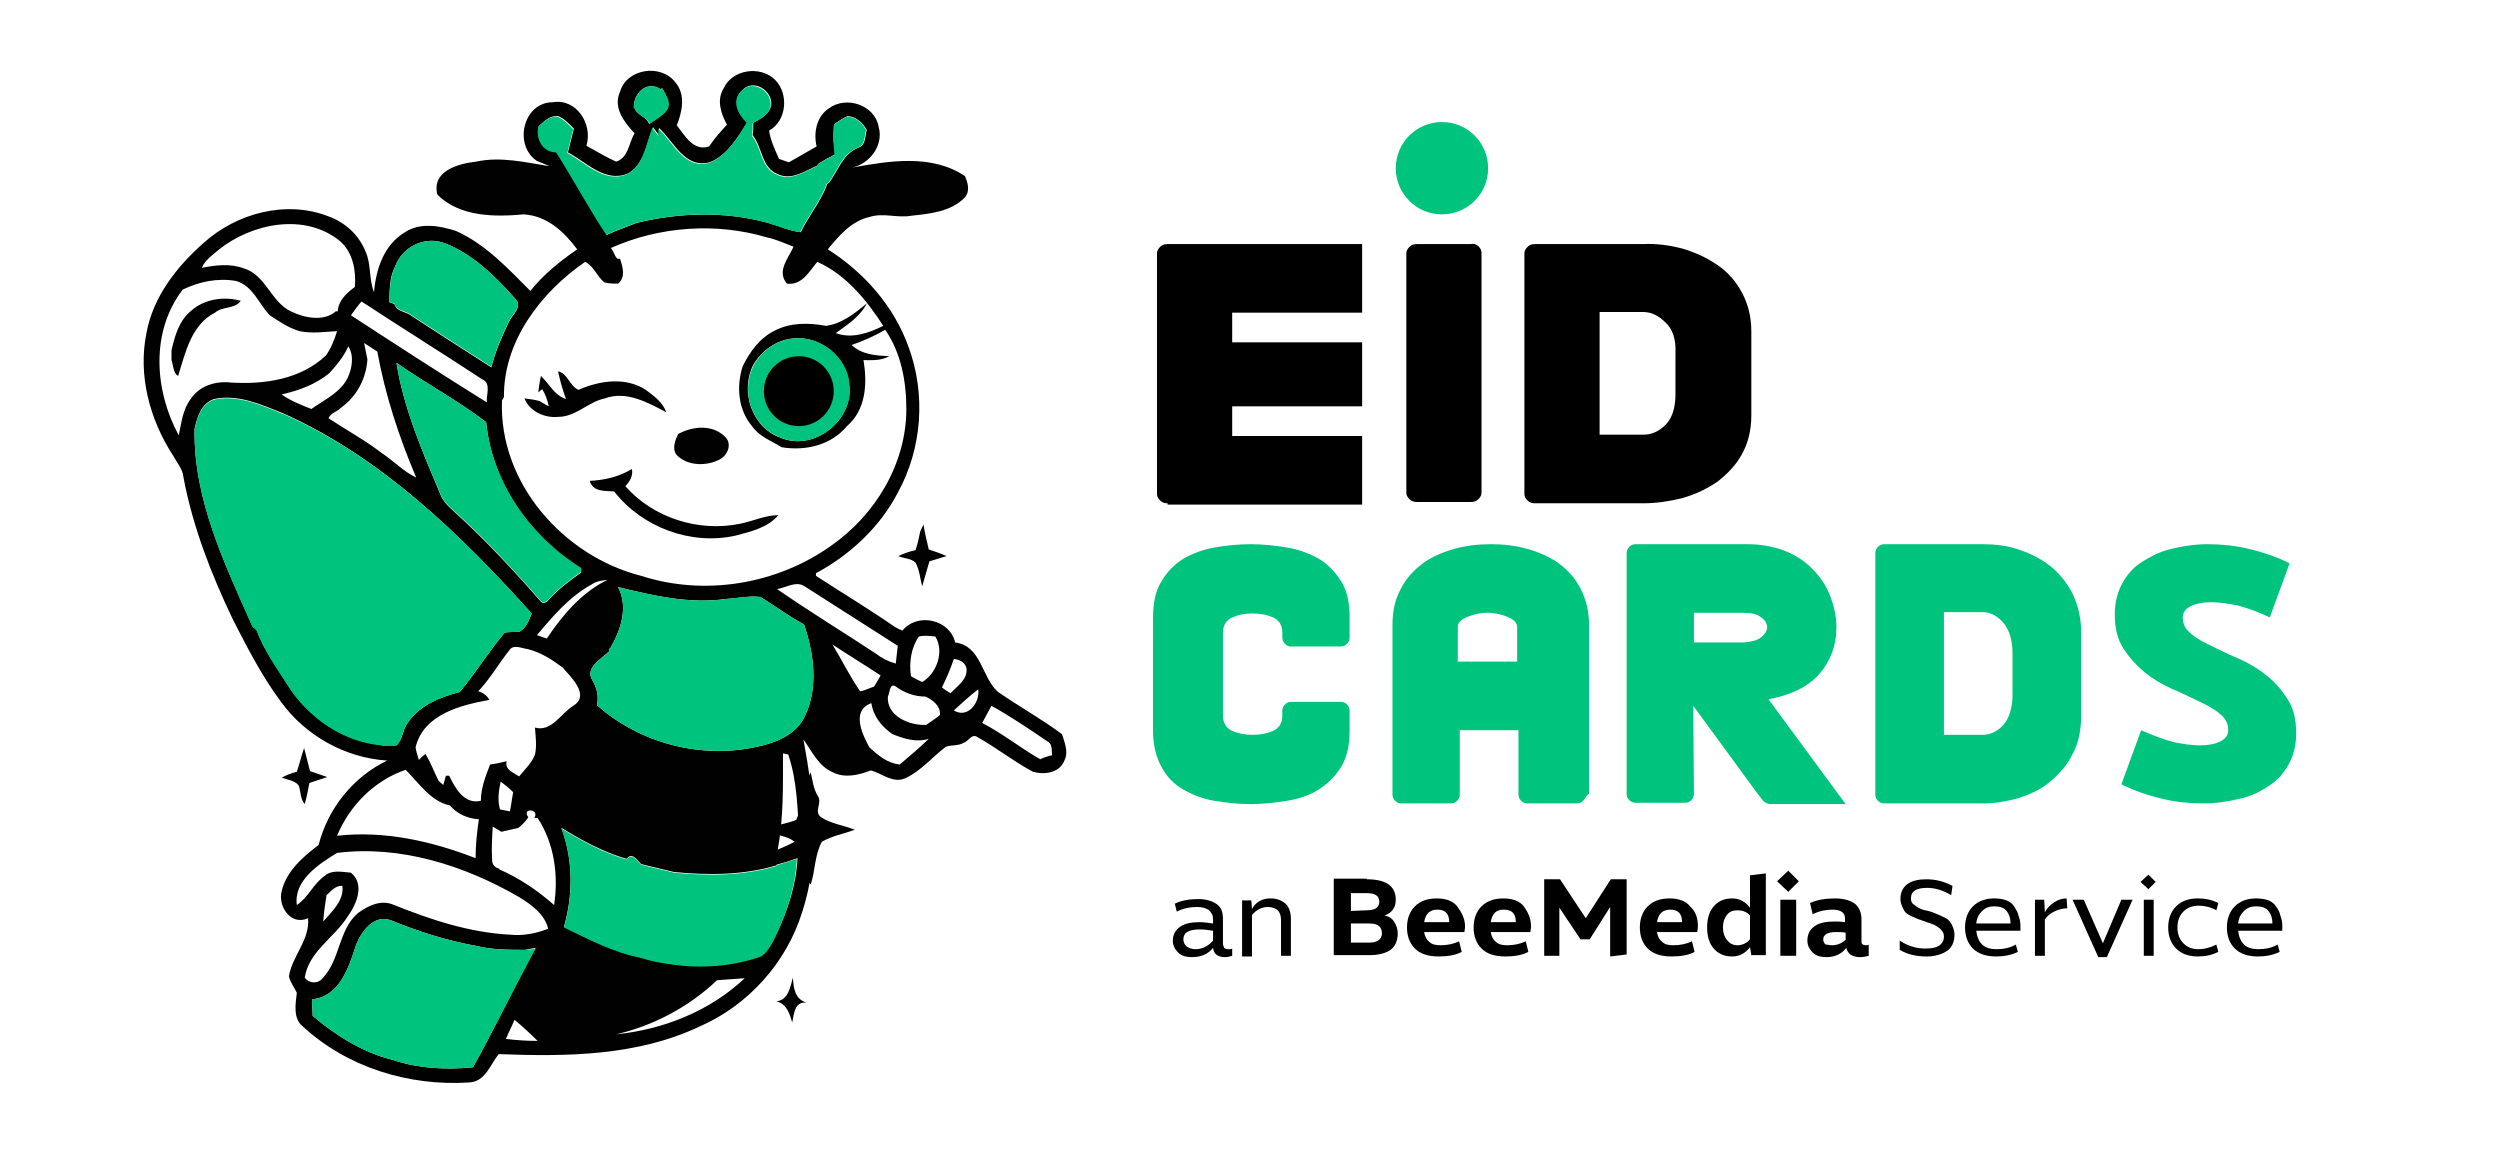 <?xml version="1.0" encoding="utf-8"?>
<!-- Generator: Adobe Illustrator 24.1.1, SVG Export Plug-In . SVG Version: 6.00 Build 0)  -->
<svg version="1.1" id="eQbhCnzJDdo1" shape-rendering="geometricPrecision" text-rendering="geometricPrecision"
	 xmlns="http://www.w3.org/2000/svg" xmlns:xlink="http://www.w3.org/1999/xlink" x="0px" y="0px" viewBox="0 0 379 175"
	 style="enable-background:new 0 0 379 175;" xml:space="preserve">
<style type="text/css">
	.st0{fill:#010101;}
	.st1{fill:#00C47D;}
</style>
<g>
	<g>
		<path class="st0" d="M161,111.3c-3.1-2.3-6.5-4.2-9.7-6.4c-2.5-2.2-2.5-7-6.5-7.5c-0.8-3.5-5.7-4.6-8-1.8
			c-0.3-0.1-0.9-0.4-1.2-0.6c-3.9-2.7-7.9-5.1-11.9-7.7c0-0.1,0-0.3,0-0.4c5.2-2.8,9.7-7,12.4-12.2c3.7-6.7,4.3-15,1.6-22.2
			c-2.2-6.1-6.7-11.2-12.2-14.7c1.7-2.1,3.6-4.3,6.3-4.9c2.1-0.7,4.2,0.2,6.4-0.2c2.8-0.3,6-0.6,8.1-2.8c0.8-1,0.4-2.2,0-3.2
			c-5.1-3.4-11.5-2.3-17.1-1.3c2.7-0.6,4.8-3.4,4-6.2c-0.6-3.3-4.9-4.7-7.5-2.8c-1.9,1.2-2.4,3.7-1.9,5.8c-1.4,0.8-2.8,1.6-4.2,2.4
			c-0.4-0.1-1.1-0.4-1.5-0.5c-0.6-1.4-1.3-2.8-1.5-4.3c2.7-1.5,3-5.6,0.9-7.7c-2.2-2.2-6.5-1.6-7.8,1.3c-1.1,1.8-0.4,3.8,0.5,5.5
			c-1,1.1-1.9,2.1-2.7,3.3c-2.4,0.8-3.7-1.7-4.9-3.2c0.8-2,1.4-4.6-0.2-6.5c-2.2-2.9-7.4-2.1-8.4,1.4c-1.1,2.4,0.6,4.6,2.2,6.3
			c-0.9,1.5-0.9,3.7-2.8,4.3c-1.6-0.7-3-1.6-4.5-2.4c1-3.3-1.5-7.2-5.1-6.6c-4.5,0-6,6.5-2.4,8.9c0.7,0.3,1.3,0.5,1.9,0.8
			c-3.7-0.6-7.4-1.5-11.1-0.7c-2.7,0.3-6.8,1.4-5.9,5c3.4,3.4,8.7,3.4,13.1,3c3.5,0.2,6.1,2.6,8.1,5.3c-2.6,1.8-5.1,3.8-7.1,6.3
			C77,40.7,73.6,37,69.1,35c-2.5-0.8-5.4-1.3-7.7,0.2c-3.2,1.9-4.4,5.6-4.7,9.1c-0.8-2-0.4-4.3-1.3-6.2c-1-2.5-3.1-4.4-5.6-5.3
			c-6.4-2.5-13.9-0.5-18.9,4c-4.1,3.6-7.7,8.2-8.7,13.7c-1.3,6.4,0.5,13.1,4,18.5c0.6,1.1,1.5,2.1,1.6,3.3
			c1.4,7.5,4.2,14.7,7.5,21.6c2.2,4.3,4.4,8.6,7.3,12.5c3.7,5.1,9.7,8.5,16.1,8.9c-5.2,2.5-9,7.3-10.4,12.8c-2.4,1.8-4.9,4-5.6,7
			c-0.6,2.3,1.4,5.3,4,4.1c0.3,3.3-2.4,5.7-2.9,8.8c0.2,0.9,0.8,1.7,1.2,2.5c-0.2,1.7-0.6,3.9,0.9,5.1c6.7,6.2,16.1,9.1,25.2,8.5
			c2.5-0.1,3.2-2.7,4.5-4.3c10.3,0.4,21,0.3,30.5-4.2c7.3-3.2,13.1-9.6,15.5-17.3c2.8-8.5,1.8-17.6,0.2-26.2c1.3,1.8,2.3,4.1,4.5,5
			c1.8,0.9,3.9,0.4,5.7-0.3c1.7,0.4,3.3,2,5.2,1.2c2.4-1.1,4.1-3.2,6.2-4.8c0.9-0.3,1.9-0.1,2.7-0.6c0.7-0.2,1.2-1.4,2-0.9
			c2.9,1.6,5.5,3.7,8.5,5.3c1.7,0.5,4.1,0.2,4.8-1.8C162,114,161.4,112.6,161,111.3z M139.3,96.5c0.8-0.2,1.6-0.1,2.5,0
			c1.4,2.3,0.2,5.6-2,6.9c-0.4-0.2-1.3-0.6-1.7-0.9C137.8,100.5,138.1,98.2,139.3,96.5z M96.2,16.3l-0.1,0.2c-0.2-2.2,1.9-4.4,4-3
			l0.3-0.1c0.5,1,1.3,2.1,0.7,3.2c-0.7,1-1.8,1.5-2.7,2.2C98,17.6,96.5,17.5,96.2,16.3z M84.4,23c-2.1,0-3.1-2.1-2.7-3.9
			c0.8-0.7,1.6-1.6,2.9-1.5c1,0.4,1.7,1.2,2.4,1.9c-0.3,1.2-0.6,2.4-0.9,3.6c2.8,1.5,5.5,4.5,8.9,3.3c2.7-1.3,3-4.7,4-7.1l0.9,1.2
			c0-0.3,0-0.8,0-1.1c2.3,2.1,3.9,6.2,7.7,5.2c2.6-1,4.3-3.8,5.7-6.1c-1.3-1.2-2.4-3.3-0.8-4.8c1.7-1.9,4.8,0.1,4.4,2.4
			c-0.4,1.3-1.6,1.9-2.7,2.5c0,0.6,0,1.3-0.1,1.9c1.5,1.8,1.3,4.9,3.8,5.9c2.1,1,4.2-0.5,6-1.3l0.2-0.3c0.8-0.5,1.7-1,2.5-1.4
			c0-0.4-0.1-1.2-0.1-1.5c-0.2-1-0.1-2.1,0-3.1c0.6-0.4,1.3-0.9,2-1.2c1.3,0.1,2.3,1,2.9,2.1c-0.3,1-0.1,2.3-1.3,2.7
			c-2.3,0.9-3,3.4-4.4,5.3l-0.3,0.2c-0.9,2.6-2.8,4.8-4,7.3c-1.7-0.2-3.2-0.9-4.9-1.4c-6.5-1.8-13.5-1.6-20,0
			c-1.5,0.6-3,1.1-4.5,1.8C89.3,31.4,87,27.1,84.4,23L84.4,23z M88.7,39.7c1.3,0.6,1.8,2.2,2.9,3.1C92.3,43,93,43,93.7,43
			c1.2-1,0.7-2.5,0.3-3.8c-0.7,0.4-0.9-1.2-1.4-1.6c7.4-3.3,16-3.9,23.7-1.6c1.4,0.3,2.7,0.9,4,1.4c-0.8,1.8-2.6,3.7-1,5.6
			c2.3,0.3,3.4-1.9,4.6-3.3c4.3,1.9,7.5,5.8,10,9.7c-2.2,1.1-4.8,2-7.2,1.1c1.8-1.3,3.7-2.5,4.7-4.5c-1.8,1.5-3.8,3.1-6.2,3.4
			c-2.6-0.5-5.4-0.5-7.7,0.7c-2.3,1.1-3.8,3.2-4.9,5.4c-1,3.1-0.7,6.6,1.4,9.1c1.1,1.6,2.9,2.2,4.5,3.2c3.6,0.6,7.5-0.3,9.9-3.2
			c2.9-2.5,3.1-6.5,2.5-10c1.3,0,2.7,0.1,3.9-0.6c-2-0.1-4.1-0.2-5.7-1.7c1.8-0.6,3.5-1.4,5.1-2.3c2.4,3.5,3.2,7.8,3.2,12
			c0,8.3-4.7,16.1-11.5,20.8c-8.2,5.8-19.1,7.6-28.7,4.5c-11.8-3-21.6-14.1-21.1-26.6c0.1-0.1,0.2-0.4,0.3-0.5
			C76.3,51.8,81.9,44.4,88.7,39.7z M118.2,66.3c-4.3-1.6-6-7.1-4-11c1.3-2.2,3.6-3.8,6.1-4c4.1-0.4,8.1,2.9,8.4,7
			C129.5,63.7,123.3,68.6,118.2,66.3z M81.1,114.4c-0.5,1.3-1.5,2.2-2.4,3.3c-0.9-0.6-2.2-1-1.9-2.3c-0.8,0.2-1.7,0.4-2.5,0.5
			c-0.7,1.8-1.4,3.6-1.4,5.5c-2.5,0.6-3.9-1.9-4.8-3.8h-0.5c-0.1,0.4-0.3,1.1-0.4,1.4c-0.2-0.2-0.5-0.4-0.7-0.6
			c-0.7-1.4-1.2-2.8-2-4.1c-0.3,0.2-0.8,0.7-1,0.9c-0.2-0.6-0.4-1.3-0.5-1.9c1.2-5,6.8-6.4,11.2-7.2c-0.4-0.7-1-1.1-1.7-1.3
			c1.8-1.9,3.1-4.2,4.7-6.2c0.6-1,1.9-0.3,2.8-0.2c2,0.5,3.7,1.6,5.3,2.8c1.3,1.5,4.2,4.2,1.6,5.8c-1.9,1.2-3.3,4-5.8,3.3
			C81.2,111.7,81.4,113.1,81.1,114.4L81.1,114.4z M77.8,120.1c-0.2,1-0.3,2-0.5,2.9c-0.4-0.1-1.2-0.2-1.5-0.3
			c-0.4-1.4-0.2-2.8,0.1-4.2C76.6,119,77.2,119.5,77.8,120.1z M82.9,96.8c-0.4-0.1-1.1-0.4-1.5-0.5c2.4-2.9,5-5.9,8.3-7.7
			c0.7-0.5,1.6-0.6,2.4-0.7C88.2,89.8,85.3,93.2,82.9,96.8z M51.7,61.8c2.4-1.7,3.8-4.4,4-7.3c-0.1-0.6-0.4-1.9-0.5-2.5
			c0.5,0.3,1.5,1,2,1.3c1.2,6.6,3.3,13,5.9,19.1c-1.9-0.9-3.4-2.5-5.2-3.7c-2.6-2-5.4-3.5-8.1-5.3C50.1,62.6,51.2,62.4,51.7,61.8z
			 M47.2,62c-1.5-0.6-3.1-1.2-4.5-2.2c2.6-0.6,5.1-1.5,7.2-3.2c1.1-1.2,2.2-2.5,2.9-4.1c0.9,1.4,0.6,3.3-0.1,4.8
			C51.6,59.5,49.2,60.6,47.2,62z M60.1,55c4.4,3.1,9.3,5.7,13.6,9c0.9,9.2,6.6,17.4,14.4,22.2c0,0.2,0,0.5,0,0.6
			c-1.7,1.2-3.3,2.4-4.7,3.9c-0.3,0.4-1,1.1-1.5,0.4c-4.1-4.7-8.3-9.2-12.9-13.4c-0.9-0.8-1.9-1.7-2.3-2.9
			C64,68.4,61.2,61.9,60.1,55z M59.9,40.4c1.1-3,4.5-4.7,7.6-3.5c4.3,1.7,7.7,5.1,10.7,8.5c1,1.1-0.5,2.3-1,3.3
			c-1.1,2.3-2.1,4.5-2.7,7c-4.1-2.6-8.1-5.2-12.1-7.8c-0.8-0.7-2.3-0.6-2.6-1.8L59,45.8C59.1,44,59,42.1,59.9,40.4z M73.1,57.5
			c1.4,0.6,0.6,2.3,0.7,3.5c-6.9-4.3-13.7-8.7-20.6-13.2c0.5-0.7,1-1.4,1.6-2.1C60.9,49.7,67,53.5,73.1,57.5z M33.1,37.9
			c5.1-4.1,13.2-5.7,18.5-1.3c1.9,1.7,2.4,4.4,2.2,6.9c-1.2,0.9-2.5,2-2.6,3.7h-0.3c-1.8,1.6-4.8,1-6.8,0c-3-1.4-3.8-5.5-7.1-6.5
			c-2.1-0.8-4.3-0.5-6.4-0.1C31.1,39.4,32.2,38.7,33.1,37.9z M28.9,60.5c-1.2,1.6-1.4,3.6-1.8,5.5c-3.7-6.8-4.3-15.7,0.6-22.1
			c2.5-1.2,5.3-1.8,8.1-1.3c2.5,0.7,3.4,3.4,5.1,5.2c1.4,0.9,2.8,1.9,4.5,2.4c1.9,0.4,3.8,0.1,5.7,0c-0.4,1.3-0.9,2.6-1.7,3.7
			c-3.8,3.6-9.3,4.4-14.3,4.1C32.7,57.7,30.2,58.5,28.9,60.5z M58,113l-0.2-0.1c-5.8-0.5-11.1-4.2-14.2-9.1
			c-1.7-2.7-3.6-5.3-4.7-8.3c-0.1-0.1-0.4-0.4-0.6-0.5c-4.2-9.5-9-19.3-8.8-30l0,0c0.4-1.8,1-3.8,2.9-4.5c3.6-0.8,7.1,0.8,10.4,2.1
			c15,6.7,27,18.4,37.8,30.4c-0.4,1-0.8,2.2-1.9,2.8c-0.7,0-1.5,0-2.2,0.1c-2.4,2.9-4.4,6.1-6.8,9c-3,0.8-6.1,2-7.9,4.7
			c-0.8,1-0.7,2.5-1.7,3.4C59.4,113,58.7,113,58,113z M61.5,116.7c2,2,3.8,4.8,6.7,5.4c1.1,1.3,2.7,2,4.4,2.1
			c-0.3,2-0.5,3.9-0.5,5.9c-6.7-2.6-13.8-4.2-21-3.4C53,122.1,56.8,118.3,61.5,116.7z M71.7,161.8c-4.1,0.4-8.2,0.2-12.1-1.1
			c-4.5-1.1-8.7-3.7-12.2-6.7c0-0.8-0.1-1.6-0.1-2.5c4.2-0.4,5.6-4.9,6.7-8.3c0.8-2,2.7-4.6,5.2-3.7c4.2,1.7,8.5,3.1,13,3.9
			c2.4,0.6,5,0.6,7.4,0.6c0.4-0.1,1.2-0.2,1.6-0.3C77.9,149.7,75,155.9,71.7,161.8z M76.7,157.5c0.4-1,0.9-1.9,1.3-2.9
			c1.2,1,2.4,2.1,3.5,3.2C79.9,157.8,78.3,157.7,76.7,157.5z M77.4,141.7c-6.2-0.3-12.2-2.3-17.9-4.6c-1.8-0.7-3.7,0.2-5.2,1.3
			c-3,2.5-2.7,7.1-5.4,9.9c-0.7,0.9-2.1,0.8-2.7-0.1c0.6-3.9,4.4-6,6.4-9.1c1.4-1.9,2.8-5,0.6-6.8c-1.3-0.1-2.9-0.5-4,0.5
			c-1.7,1.2-2.5,3.3-4.2,4.4c-0.5-3.7,3.3-6.2,6.1-7.9c9.6-1.2,19.3,1.9,27.6,6.7c1.8,1.1,3.9,2.6,4.4,4.8
			C81.3,141.5,79.3,141.9,77.4,141.7L77.4,141.7z M49,139.7c0.1-1.4,0.3-2.7,0.5-4c0.7-0.6,1.4-1.5,2.4-1.4
			C52.2,136.5,50.3,138.2,49,139.7z M84,137.2c-2.5-2.2-5.3-4.1-8.3-5.4v-0.1c-0.8-0.2-1.1-0.7-1.1-1.4c-0.1-1.7,0-3.3,0.1-5
			c0.4,0.3,0.9,0.5,1.3,0.8c0.9-0.2,1.7-0.4,2.6-0.6c0.6-0.5,1.1-1,1.5-1.6c-1.1-1.5,1.8-1.3,0.9,0.1h0.5
			C84,127.8,84.7,132.6,84,137.2L84,137.2z M93.4,156.8c5.7-1.3,11.1-4.2,15.3-8.2c1.4-0.1,2.8-0.2,4.2-0.3
			C107.6,153.3,100.5,156.1,93.4,156.8z M117.7,141.6c-0.6,1.2-1.2,2.5-2.3,3.3c-4.3,1.5-9.1,1.9-13.6,1.2c-1.6-0.2-3.2-0.5-4.7-1
			c-4.1-0.8-7.9-2.8-11.6-4.6c1.4-4.9,1.4-10.2-0.4-15c3.1,1.9,6.4,3.7,9.9,4.7c0.8-1.1,1.6,0.2,2.2,0.8c1.7,0.4,3.3,0.8,5,1.2
			c5.2,0.5,10.4,0.5,15.5-1v-0.1c1.1-0.3,2.1-0.6,3.2-1C120.7,134.2,119.4,138,117.7,141.6L117.7,141.6z M117.9,128.8
			c0.9-4.8,0.8-9.7,0.8-14.6c0.2,0.1,0.6,0.1,0.8,0.2c1.4,4.1,1.4,8.5,1.7,12.8C120.2,127.8,119.1,128.3,117.9,128.8z M122,108.6
			c-1.3,2.8-4.4,4-7.2,4.6c-8.5,1.9-17.8-0.5-24.3-6.3c0.3-1.3,0-2.6-0.7-3.8c-1.2-1.9,1.5-3.3,2.6-4.4c0-0.1-0.1-0.2-0.1-0.3
			l0.2-0.1c1.6-2.8,2.8-6.2,1.2-9.3c5.3,1.3,10.8,2.6,16.4,1.8c1.7-0.1,3.4-0.5,5.2-0.3c2.2,1.4,4.3,2.9,6.6,4.2
			C123.4,99.1,124.1,104.3,122,108.6L122,108.6z M117.8,89.3c1.4-0.2,2.9-1.3,4.2-0.4c4.7,3,9.4,6,14.1,9c-0.1,0.9-0.2,1.8-0.3,2.7
			c-1.1-0.3-2.1-0.8-3-1.5C127.8,95.8,122.7,92.7,117.8,89.3z M126.2,97.7c2.4,1.6,4.9,3.1,7.3,4.7c-0.3,0.6-0.7,1.2-1,1.7
			c-0.7,0.2-1.4,0.6-2.1,0.7C128.8,102.5,127.6,100,126.2,97.7z M136.4,115.9c-1.9-0.2-3.3-1.4-4.6-2.6c-1.1-2-2.8-5.6,0.3-6.7
			c0.3,2,1.6,3.6,3.2,4.7c1.8,0.7,3.6,1.3,5.5,0.7C139.4,113.4,137.9,114.6,136.4,115.9z M140.4,109.9c-2.5,0.1-6-1.3-5.8-4.3
			c0.3-0.5,0.2-2,1.1-1.6c1.3,1,2.9,1.6,4.6,1.6c1.1,0.5,2.3,1.4,2.2,2.8C141.9,108.9,141.1,109.4,140.4,109.9z M144.1,105.1
			c-0.3-0.2-1-0.6-1.3-0.9c0.7-1.4,1.3-2.8,1.8-4.3c0.8,0.1,1.6,0.4,1.9,1.3C146.8,103,145.1,104,144.1,105.1z M144.6,107.7
			c1.2-1.1,2.4-2.2,3.7-3.2C148.6,106.5,146.7,109,144.6,107.7z M157.7,115.1c-3-1.7-5.7-3.9-8.8-5.5c0.5-0.9,0.9-1.7,1.4-2.6
			c2.9,1.6,5.7,3.5,8.5,5.4c0.8,0.4,0.6,1.4,0.7,2.1C158.9,114.6,158.1,114.9,157.7,115.1L157.7,115.1z"/>
		<path class="st1" d="M128.8,58.3c-0.3-4.1-4.3-7.4-8.4-7c-2.5,0.2-4.9,1.8-6.1,4c-2.1,3.9-0.4,9.4,4,11
			C123.3,68.6,129.5,63.7,128.8,58.3z M122.3,64c-3.6,1.2-7.2-3-5.7-6.4c0.8-2.4,3.5-3.2,5.8-3c-0.5,0.9-1.5,1.9-0.8,3.1
			c-0.4,1.2-2.6,0.9-2.1,2.7c0.8,0.4,2.6,0.6,2.2-0.9c0.8-0.4,1.6-0.8,2.5-0.7c0.5-0.4,1.1-0.7,1.6-1.1
			C126.4,60.3,125.2,63.4,122.3,64z"/>
		<path class="st1" d="M101.2,16.6c-0.7,1-1.8,1.5-2.7,2.2c-0.4-1.1-2-1.3-2.3-2.5l-0.1,0.2c-0.2-2.2,1.9-4.4,4-3l0.3-0.1
			C100.9,14.4,101.8,15.4,101.2,16.6z"/>
		<path class="st1" d="M131.3,19.7c-0.3,1-0.1,2.3-1.3,2.7c-2.3,0.9-3,3.4-4.4,5.3l-0.3,0.2c-0.9,2.6-2.8,4.8-4,7.3
			c-1.7-0.2-3.2-0.9-4.9-1.4c-6.5-1.8-13.5-1.6-20,0c-1.5,0.6-3,1.1-4.5,1.8c-2.7-4.1-5-8.4-7.6-12.5c-2.1,0-3.1-2.1-2.7-3.9
			c0.8-0.7,1.6-1.6,2.9-1.5c1,0.4,1.7,1.2,2.4,1.9c-0.3,1.2-0.6,2.4-0.9,3.6c2.8,1.5,5.5,4.5,8.9,3.3c2.7-1.3,3-4.7,4-7.1l0.9,1.2
			c0-0.3,0-0.8,0-1.1c2.3,2.1,3.9,6.2,7.7,5.2c2.6-1,4.3-3.8,5.7-6.1c-1.3-1.2-2.4-3.3-0.8-4.8c1.7-1.9,4.8,0.1,4.4,2.4
			c-0.4,1.3-1.6,1.9-2.7,2.5c0,0.6,0,1.3-0.1,1.9c1.5,1.8,1.3,4.9,3.8,5.9c2.1,1,4.2-0.5,6-1.3l0.2-0.3c0.8-0.5,1.7-1,2.5-1.4
			c0-0.4-0.1-1.2-0.1-1.5c-0.2-1-0.1-2.1,0-3.1c0.6-0.4,1.3-0.9,2-1.2C129.7,17.7,130.7,18.6,131.3,19.7L131.3,19.7z"/>
		<path class="st1" d="M88.1,86.1c0,0.2,0,0.5,0,0.6c-1.7,1.2-3.3,2.4-4.7,3.9c-0.3,0.4-1,1.1-1.5,0.4c-4.1-4.7-8.3-9.2-12.9-13.4
			c-0.9-0.8-1.9-1.7-2.3-2.9C64,68.4,61.2,61.9,60.1,55c4.4,3.1,9.3,5.7,13.6,9C74.6,73.1,80.4,81.3,88.1,86.1z"/>
		<path class="st1" d="M77.2,48.6c-1.1,2.3-2.1,4.5-2.7,7c-4.1-2.6-8.1-5.2-12.1-7.8c-0.8-0.7-2.3-0.6-2.6-1.8L59,45.8
			c0.1-1.8,0.1-3.7,0.9-5.4c1.1-3,4.5-4.7,7.6-3.5c4.3,1.7,7.7,5.1,10.7,8.5C79.2,46.5,77.6,47.7,77.2,48.6z"/>
		<path class="st1" d="M81.2,143.8c-3.2,5.9-6.2,12.1-9.5,18c-4.1,0.4-8.2,0.2-12.1-1.1c-4.5-1.1-8.7-3.7-12.2-6.7
			c0-0.8-0.1-1.6-0.1-2.5c4.2-0.4,5.6-4.9,6.7-8.3c0.8-2,2.7-4.6,5.2-3.7c4.2,1.7,8.5,3.1,13,3.9c2.4,0.6,5,0.6,7.4,0.6
			C80,144,80.8,143.9,81.2,143.8z"/>
		<path class="st1" d="M120.8,130.2c-0.2,4-1.4,7.9-3.1,11.5c-0.6,1.2-1.2,2.5-2.3,3.3c-4.3,1.5-9.1,1.9-13.6,1.2
			c-1.6-0.2-3.2-0.5-4.7-1c-4.1-0.8-7.9-2.8-11.6-4.6c1.4-4.9,1.4-10.2-0.4-15c3.1,1.9,6.4,3.7,9.9,4.7c0.8-1.1,1.6,0.2,2.2,0.8
			c1.7,0.4,3.3,0.8,5,1.2c5.2,0.5,10.4,0.5,15.5-1v-0.1C118.7,130.9,119.8,130.5,120.8,130.2L120.8,130.2z"/>
		<path class="st1" d="M122,108.6c-1.3,2.8-4.4,4-7.2,4.6c-8.5,1.9-17.8-0.5-24.3-6.3c0.3-1.3,0-2.6-0.7-3.8
			c-1.2-1.9,1.5-3.3,2.6-4.4c0-0.1-0.1-0.2-0.1-0.3l0.2-0.1c1.6-2.8,2.8-6.2,1.2-9.3c5.3,1.3,10.8,2.6,16.4,1.8
			c1.7-0.1,3.4-0.5,5.2-0.3c2.2,1.4,4.3,2.9,6.6,4.2C123.4,99.1,124.1,104.3,122,108.6L122,108.6z"/>
		<path class="st1" d="M80.6,93c-0.4,1-0.8,2.2-1.9,2.8c-0.7,0-1.5,0-2.2,0.1c-2.4,2.9-4.4,6.1-6.8,9c-3,0.8-6.1,2-7.9,4.7
			c-0.8,1-0.7,2.5-1.7,3.4c-0.7,0.1-1.4,0.1-2.1,0.1l-0.2-0.1c-5.8-0.5-11.1-4.2-14.2-9.1c-1.7-2.7-3.6-5.3-4.7-8.3
			c-0.1-0.1-0.4-0.4-0.6-0.5c-4.2-9.5-9-19.3-8.8-30l0,0c0.4-1.8,1-3.8,2.9-4.5c3.6-0.8,7.1,0.8,10.4,2.1C57.8,69.3,69.8,81,80.6,93
			z"/>
	</g>
	<path class="st0" d="M29,47.1c2-1.8,5-2.2,7.5-1.5c-0.9,1.3-2.8,0.8-3.9,1.8C29,49.2,28.1,53.5,27,57c-0.8-0.5-0.7-1.6-1-2.4
		c0-0.5,0-1,0-1.5C26.5,50.9,27.2,48.5,29,47.1z"/>
	<path class="st0" d="M122.3,64c-3.6,1.2-7.2-3-5.7-6.4c0.8-2.4,3.5-3.2,5.8-3c-0.5,0.9-1.5,1.9-0.8,3.1c-0.4,1.2-2.6,0.9-2.1,2.7
		c0.8,0.4,2.6,0.6,2.2-0.9c0.8-0.4,1.6-0.8,2.5-0.7c0.5-0.4,1.1-0.7,1.6-1.1C126.4,60.3,125.2,63.4,122.3,64z"/>
	<path class="st0" d="M84.6,56.3c1.5,0.3,1.7,2.2,3.1,2.8c3.2-1.4,7.1-2,10.2,0c1.2,0.9,2.6,1.9,3.1,3.4c-2.8-1.5-6.1-3.3-9.3-2.1
		c-2.5,0.5-4.4,2.8-7.1,2.8c-2,0.2-4.3-0.8-5.1-2.8c0.8,0.1,1.6,0.2,2.3,0.4c0.3,0.2,1,0.6,1.4,0.8c-0.2-0.9-0.5-1.8-1-2.6
		c-0.1,0.1-0.4,0.3-0.5,0.4l-0.1,0.1c0.1-0.8,0.2-1.6,0.4-2.5c1.3,1.2,2,2.9,3.8,3.5C85.3,59.1,84.9,57.7,84.6,56.3z"/>
	<path class="st0" d="M102.8,65.8c2.2-1.2,5.2-1.5,7.1,0.4c1.1,1,0.5,2.7-0.7,3.4c-2,1.1-4.9,1.1-6.6-0.6
		C101.8,68,102.4,66.7,102.8,65.8z"/>
	<path class="st0" d="M89.4,72.9c2.2-0.1,4.4-0.6,6.4-1.8c0.2,1-0.3,1.9-1,2.6c4.2,4.8,11.1,7,17.4,5.7c2-0.4,3.8-1.3,5.8-1.3
		c-1.6,1.9-4.2,2.5-6.5,3.1c-6.7,1.5-14.1-1.2-18.4-6.7C91.7,74.4,89.9,74.6,89.4,72.9z"/>
	<path class="st0" d="M139.5,80.6c0.1-0.3,0.4-0.8,0.5-1.1c0.2,1.3,0.5,2.5,0.8,3.8c0.9,0.3,1.8,0.6,2.7,1c-0.9,0.3-1.7,0.5-2.6,0.8
		c-0.4,1.3-0.7,2.5-1.1,3.8c-0.3-1.2-0.4-2.5-1-3.6c-0.7-0.7-1.8-0.6-2.6-1c0.8-0.4,1.7-0.7,2.6-0.9
		C139.1,82.5,139.3,81.6,139.5,80.6L139.5,80.6z"/>
	<path class="st0" d="M120.7,124.3c1.1-2.3,1-5,2.2-7.2c0.3,1.2,0.4,2.5,1.1,3.6c0.7,1-0.7,2.4,0.5,3.2c1.5,1,3.4,1.2,5.1,1.9
		c-1.7,0.6-3.4,0.9-5,1.8c-1.1,2-1,4.4-1.7,6.5c-1.2-1.4-1-3.4-1.7-5.1c-0.4-2.5-3.7-2.1-5.4-3.3
		C117.5,125.1,119.2,124.9,120.7,124.3z"/>
	<path class="st0" d="M45,117c0.4-1.2,0.7-2.4,1.1-3.6c0.3,1.2,0.6,2.3,0.9,3.5c0.9,0.3,1.7,0.6,2.6,0.9c-0.9,0.3-1.8,0.6-2.7,0.9
		c-0.2,1.1-0.4,2.1-0.7,3.2c-0.7-0.8-0.6-1.9-0.9-2.8c-0.6-0.8-1.8-0.9-2.6-1.2C43.4,117.5,44.2,117.2,45,117z"/>
	<path class="st0" d="M117.7,151.8c1.8-0.2,2.1-2.1,2.5-3.6c0.1,1.6,0.3,3.3,2.1,3.8c-1.9-0.2-1.9,1.7-2.2,3
		C119.7,153.7,119.3,152.2,117.7,151.8z"/>
</g>
<g>
	<g>
		<path class="st1" d="M194.8,97.6c-0.3-0.3-0.4-0.6-0.4-1v-0.7c0-1.1-0.5-1.9-1.4-2.3s-1.9-0.6-3.1-0.6s-2.2,0.2-3.1,0.6
			s-1.4,1.2-1.4,2.3v12.6c0,1.1,0.5,1.9,1.4,2.3s1.9,0.6,3.1,0.6s2.2-0.2,3.1-0.6s1.4-1.2,1.4-2.3v-0.7c0-0.4,0.1-0.7,0.4-1
			s0.6-0.4,1-0.4h7.4c0.4,0,0.7,0.1,1,0.4s0.4,0.6,0.4,1v3c0,2.2-0.4,4-1.3,5.5c-0.9,1.4-2,2.5-3.4,3.4s-3,1.4-4.8,1.7
			s-3.6,0.5-5.5,0.5s-3.7-0.2-5.5-0.5s-3.3-0.9-4.7-1.7s-2.5-1.9-3.3-3.4c-0.8-1.4-1.3-3.3-1.3-5.5V93.6c0-2.2,0.4-4.1,1.3-5.5
			c0.8-1.4,2-2.6,3.3-3.4c1.4-0.8,3-1.4,4.7-1.7c1.8-0.3,3.6-0.5,5.5-0.5c1.8,0,3.7,0.2,5.5,0.5s3.4,0.9,4.8,1.7s2.5,2,3.4,3.4
			s1.3,3.2,1.3,5.5v3c0,0.4-0.1,0.7-0.4,1s-0.6,0.4-1,0.4h-7.4C195.5,98.1,195.1,97.9,194.8,97.6z"/>
		<path class="st1" d="M240,121.4c-0.3,0.3-0.6,0.4-1,0.4h-7.4c-0.4,0-0.7-0.1-1-0.4s-0.4-0.6-0.4-1v-9.7h-8.9v9.7
			c0,0.4-0.1,0.7-0.4,1s-0.6,0.4-1,0.4h-7.4c-0.4,0-0.7-0.1-1-0.4s-0.4-0.6-0.4-1V94.7c0-2.1,0.4-3.9,1.3-5.5c0.8-1.6,2-2.8,3.3-3.8
			c1.4-1,3-1.7,4.8-2.2s3.6-0.7,5.5-0.7s3.7,0.2,5.5,0.7s3.4,1.2,4.8,2.2s2.5,2.3,3.3,3.8c0.8,1.6,1.3,3.4,1.3,5.5v25.6
			C240.4,120.7,240.3,121.1,240,121.4L240,121.4z M230,100.3v-5.2c0-0.7-0.5-1.2-1.5-1.6s-2-0.6-3-0.6s-2,0.2-3,0.6
			s-1.5,0.9-1.5,1.6v5.2H230z"/>
		<path class="st1" d="M256.8,120.3c0,0.4-0.1,0.7-0.4,1s-0.6,0.4-1,0.4H248c-0.4,0-0.7-0.1-1-0.4s-0.4-0.6-0.4-1V83.9
			c0-0.4,0.1-0.7,0.4-1s0.6-0.4,1-0.4h16.9c2.2,0,4.2,0.4,5.9,1.1s3.1,1.7,4.2,2.9s2,2.5,2.5,4c0.6,1.5,0.9,3.1,0.9,4.6
			c0,2.8-0.9,5.1-2.6,7.1c-1.7,1.9-4.3,3.2-7.7,3.8l11.7,15.9h-11.3c-0.5,0-0.9-0.2-1.2-0.5s-0.5-0.7-0.8-1l-9.8-13.4L256.8,120.3
			L256.8,120.3z M267,96.6c0.6-0.5,0.9-1,0.9-1.5s-0.3-1.1-0.9-1.5c-0.6-0.5-1.5-0.7-2.7-0.7h-7.5v4.5h7.5
			C265.5,97.3,266.4,97.1,267,96.6z"/>
		<path class="st1" d="M306,83.3c1.8,0.6,3.4,1.4,4.8,2.5s2.5,2.5,3.4,4.2c0.8,1.7,1.3,3.6,1.3,5.8v12.7c0,2.2-0.4,4.2-1.3,5.8
			c-0.8,1.7-2,3-3.4,4.2s-3,1.9-4.8,2.5c-1.8,0.5-3.6,0.8-5.4,0.8h-14.9c-0.4,0-0.7-0.1-1-0.4s-0.4-0.6-0.4-1V83.9
			c0-0.4,0.1-0.7,0.4-1s0.6-0.4,1-0.4h14.9C302.4,82.5,304.2,82.7,306,83.3z M303.7,94.4c-0.9-1-1.9-1.6-3.1-1.6h-5.9v18.6h5.9
			c1.1,0,2.2-0.5,3.1-1.5s1.4-2.6,1.4-4.6v-6.2C305.1,97,304.6,95.5,303.7,94.4z"/>
		<path class="st1" d="M329.5,112.5c1.5,0.3,2.8,0.5,4,0.5c1.3,0,2.3-0.2,3.1-0.6s1.2-1,1.2-1.7c0-1-0.4-1.8-1.3-2.5
			c-0.8-0.7-1.9-1.3-3.2-1.9s-2.6-1.3-4.1-1.9c-1.5-0.7-2.9-1.5-4.1-2.5s-2.3-2.2-3.2-3.6s-1.3-3.1-1.3-5.2c0-1.7,0.4-3.3,1.1-4.6
			s1.7-2.5,3-3.3s2.7-1.6,4.5-2c1.7-0.4,3.5-0.7,5.5-0.7s4.1,0.2,6.2,0.7s4.2,1.2,6.2,2.2l-3,8.2c-1.7-0.8-3.3-1.4-4.8-1.8
			c-1.5-0.3-2.8-0.5-4-0.5c-1.3,0-2.4,0.2-3.2,0.6s-1.2,1-1.2,1.7c0,1,0.4,1.8,1.3,2.5c0.8,0.7,1.9,1.3,3.2,1.9s2.6,1.3,4.1,1.9
			c1.5,0.7,2.9,1.5,4.1,2.5c1.3,1,2.3,2.2,3.2,3.6s1.3,3.1,1.3,5.2c0,1.7-0.4,3.3-1.1,4.6s-1.7,2.5-3,3.3c-1.3,0.9-2.7,1.6-4.5,2
			c-1.7,0.4-3.5,0.7-5.5,0.7s-4.1-0.2-6.2-0.7s-4.2-1.2-6.2-2.2l3-8.2C326.4,111.5,328,112.1,329.5,112.5z"/>
	</g>
	<g>
		<g>
			<path d="M177,76.3c-0.4,0-0.8-0.1-1.1-0.4s-0.5-0.6-0.5-1V38.4c0-0.4,0.2-0.7,0.5-1s0.7-0.4,1.1-0.4h29.5v10.4h-19.7v4.5h19.7
				v9.7h-19.7v4.5h19.7v10.4H177V76.3z"/>
			<path d="M224.1,37.3c0.3,0.3,0.5,0.6,0.5,1v36.4c0,0.4-0.2,0.7-0.5,1s-0.7,0.4-1.1,0.4h-8.2c-0.4,0-0.8-0.1-1.1-0.4
				s-0.5-0.6-0.5-1V38.4c0-0.4,0.2-0.7,0.5-1s0.7-0.4,1.1-0.4h8.2C223.4,36.9,223.7,37,224.1,37.3z"/>
			<path d="M255.1,37.7c2,0.6,3.7,1.4,5.3,2.5s2.8,2.5,3.7,4.2s1.4,3.6,1.4,5.8V63c0,2.2-0.5,4.2-1.4,5.8c-0.9,1.7-2.2,3-3.7,4.2
				c-1.6,1.1-3.3,1.9-5.3,2.5c-2,0.5-4,0.8-6,0.8h-16.4c-0.4,0-0.8-0.1-1.1-0.4s-0.5-0.6-0.5-1V38.4c0-0.4,0.2-0.7,0.5-1
				s0.7-0.4,1.1-0.4h16.4C251.2,36.9,253.2,37.2,255.1,37.7L255.1,37.7z M252.5,48.9c-1-1-2.1-1.6-3.4-1.6h-6.6v18.6h6.6
				c1.3,0,2.4-0.5,3.4-1.5s1.5-2.6,1.5-4.6v-6.2C254.1,51.5,253.6,49.9,252.5,48.9z"/>
		</g>
		<circle class="st1" cx="218.6" cy="25.5" r="7"/>
	</g>
	<g>
		<path d="M186.2,143.9c0.3,0,0.5,0,0.6-0.1v1.1c-0.3,0.1-0.7,0.2-1.1,0.2c-1.1,0-1.7-0.5-1.8-1.4c-0.8,1-1.9,1.4-3.2,1.4
			c-0.9,0-1.6-0.2-2.1-0.7s-0.8-1.1-0.8-1.8c0-0.9,0.4-1.6,1.1-2.1s1.7-0.7,2.9-0.7c0.7,0,1.4,0.1,2.1,0.2v-0.7
			c0-0.5-0.2-0.9-0.6-1.3c-0.4-0.3-1-0.5-1.8-0.5c-1.1,0-2.1,0.2-3.1,0.7l-0.3-1.2c1-0.5,2.2-0.7,3.6-0.7c1.2,0,2.1,0.3,2.8,0.8
			s0.9,1.3,0.9,2.2v3.7c0,0.3,0.1,0.5,0.2,0.7C185.7,143.8,185.9,143.9,186.2,143.9L186.2,143.9z M181.2,143.9c1,0,1.9-0.4,2.7-1.3
			v-1.5c-0.6-0.1-1.3-0.2-2-0.2c-1.7,0-2.5,0.5-2.5,1.5c0,0.5,0.2,0.8,0.5,1.1C180.2,143.7,180.7,143.9,181.2,143.9z"/>
		<path d="M192.6,136.2c1,0,1.7,0.3,2.3,0.8c0.5,0.5,0.8,1.3,0.8,2.3v5.6h-1.5v-5.5c0-0.6-0.2-1.1-0.5-1.4s-0.9-0.5-1.5-0.5
			c-0.9,0-1.7,0.4-2.4,1.2v6.3h-1.5v-8.5h1.4l0.1,1.3C190.4,136.7,191.4,136.2,192.6,136.2L192.6,136.2z"/>
		<path d="M207.2,133.3c2.9,0,4.4,1,4.4,3.1c0,1.2-0.6,2-1.7,2.4c0.7,0.1,1.2,0.5,1.5,1s0.5,1.1,0.5,1.7c0,1.1-0.4,2-1.1,2.5
			s-1.8,0.8-3.2,0.8h-5.4v-11.6h5V133.3z M207.2,138c0.6,0,1.1-0.1,1.4-0.3s0.5-0.5,0.5-1s-0.2-0.8-0.5-1s-0.8-0.3-1.4-0.3h-2.4v2.7
			L207.2,138L207.2,138z M204.8,140v2.9h2.8c1.2,0,1.9-0.5,1.9-1.4c0-1-0.6-1.5-1.9-1.5H204.8z"/>
		<path d="M222.1,140.4c0,0.1,0,0.4-0.1,0.9h-6.1c0.1,0.7,0.4,1.2,0.8,1.5c0.4,0.4,1,0.5,1.7,0.5c1,0,2-0.2,2.8-0.6l0.4,1.6
			c-0.9,0.5-2.1,0.7-3.5,0.7c-1.6,0-2.8-0.4-3.6-1.2s-1.2-1.9-1.2-3.2s0.4-2.4,1.2-3.2s1.9-1.2,3.3-1.2s2.5,0.4,3.1,1.2
			S222.1,139.2,222.1,140.4L222.1,140.4z M215.9,139.8h3.8c0-1.3-0.6-1.9-1.8-1.9C216.8,137.9,216.1,138.5,215.9,139.8z"/>
		<path d="M232.1,140.4c0,0.1,0,0.4-0.1,0.9h-6c0.1,0.7,0.4,1.2,0.8,1.5c0.4,0.4,1,0.5,1.7,0.5c1,0,2-0.2,2.8-0.6l0.4,1.6
			c-0.9,0.5-2.1,0.7-3.5,0.7c-1.6,0-2.8-0.4-3.6-1.2s-1.2-1.9-1.2-3.2s0.4-2.4,1.2-3.2s1.9-1.2,3.3-1.2s2.5,0.4,3.1,1.2
			S232.1,139.2,232.1,140.4z M226,139.8h3.8c0-1.3-0.6-1.9-1.8-1.9S226.2,138.5,226,139.8z"/>
		<path d="M241,142.4h-1.4l-3.2-4.8v7.3h-2.3v-11.6h2.4l3.9,5.9l3.8-5.9h2.4v11.4l-2.5,0.3v-7.5L241,142.4L241,142.4z"/>
		<path d="M257.4,140.4c0,0.1,0,0.4-0.1,0.9h-6.1c0.1,0.7,0.4,1.2,0.8,1.5c0.4,0.4,1,0.5,1.7,0.5c1,0,2-0.2,2.8-0.6l0.4,1.6
			c-0.9,0.5-2.1,0.7-3.5,0.7c-1.6,0-2.8-0.4-3.6-1.2s-1.2-1.9-1.2-3.2s0.4-2.4,1.2-3.2s1.9-1.2,3.3-1.2s2.5,0.4,3.1,1.2
			C257.1,138.2,257.4,139.2,257.4,140.4L257.4,140.4z M251.2,139.8h3.8c0-1.3-0.6-1.9-1.8-1.9C252.1,137.9,251.4,138.5,251.2,139.8z
			"/>
		<path d="M262.6,136.2c1.1,0,2,0.5,2.7,1.4v-4.9l2.4-0.3v12.4h-2.2l-0.2-1.2c-0.7,0.9-1.6,1.4-2.7,1.4c-1.2,0-2.1-0.4-2.8-1.2
			s-1-1.9-1-3.2s0.3-2.4,1-3.2S261.4,136.2,262.6,136.2L262.6,136.2z M263.4,143.3c0.7,0,1.4-0.3,1.9-0.9v-3.6
			c-0.5-0.6-1.2-0.8-1.9-0.8s-1.2,0.2-1.6,0.7s-0.6,1.1-0.6,1.9s0.2,1.4,0.6,1.9S262.7,143.3,263.4,143.3L263.4,143.3z"/>
		<path d="M271.1,135.2l-1.7-1.6l1.7-1.6l1.6,1.6L271.1,135.2z M272.3,144.9h-2.4v-8.5h2.4V144.9z"/>
		<path d="M282.8,143.3c0.2,0,0.4,0,0.5-0.1v1.7c-0.4,0.1-0.8,0.2-1.3,0.2c-1.2,0-1.9-0.5-2.1-1.4c-0.7,0.9-1.7,1.4-3,1.4
			c-0.9,0-1.6-0.2-2.1-0.7s-0.8-1.1-0.8-1.8c0-1,0.4-1.7,1.1-2.2s1.7-0.7,3-0.7c0.4,0,0.9,0,1.6,0.1v-0.6c0-0.8-0.6-1.3-1.9-1.3
			c-1,0-2,0.2-3,0.7l-0.4-1.7c1.1-0.5,2.3-0.7,3.8-0.7c1.3,0,2.3,0.3,3,0.8c0.7,0.6,1,1.4,1,2.4v3.1c0,0.3,0,0.5,0.1,0.6
			S282.6,143.3,282.8,143.3L282.8,143.3z M277.8,143.3c0.7,0,1.4-0.3,2-0.8v-1.1c-0.4-0.1-0.9-0.1-1.5-0.1c-1.2,0-1.9,0.4-1.9,1.1
			c0,0.3,0.1,0.6,0.4,0.8C277.1,143.2,277.4,143.3,277.8,143.3z"/>
		<path d="M288,142.6c1.2,0.8,2.5,1.2,3.9,1.2c0.8,0,1.5-0.1,2-0.4s0.8-0.8,0.8-1.4c0-0.4-0.1-0.7-0.4-1c-0.2-0.3-0.6-0.5-0.9-0.7
			s-0.8-0.3-1.3-0.5s-0.9-0.3-1.4-0.5s-0.9-0.4-1.3-0.6s-0.7-0.5-0.9-1c-0.2-0.4-0.4-0.9-0.4-1.4c0-1,0.4-1.8,1.1-2.3
			s1.7-0.7,2.8-0.7c1.4,0,2.7,0.3,4,1l-0.2,1.4c-1.2-0.7-2.4-1.1-3.6-1.1c-1.7,0-2.5,0.5-2.5,1.6c0,0.4,0.1,0.7,0.4,0.9
			s0.6,0.5,0.9,0.6c0.4,0.2,0.8,0.3,1.3,0.4s0.9,0.3,1.4,0.5s0.9,0.4,1.3,0.6s0.7,0.6,0.9,1s0.4,0.9,0.4,1.5c0,1.1-0.4,2-1.2,2.5
			s-1.8,0.8-3,0.8c-1.6,0-2.9-0.3-4.1-1L288,142.6L288,142.6z"/>
		<path d="M306.3,140.4c0,0.3,0,0.6,0,0.7h-6.7c0.1,0.9,0.4,1.6,0.9,2.1s1.3,0.7,2.2,0.7c1,0,2-0.2,2.9-0.7l0.3,1.1
			c-1,0.5-2.1,0.7-3.3,0.7c-1.5,0-2.7-0.4-3.5-1.2s-1.2-1.9-1.2-3.2s0.4-2.4,1.2-3.2s1.9-1.2,3.2-1.2c0.7,0,1.4,0.1,1.9,0.3
			s0.9,0.5,1.2,1s0.5,0.8,0.6,1.3C306.2,139.3,306.3,139.8,306.3,140.4L306.3,140.4z M299.6,140h5.2c0-0.8-0.2-1.4-0.6-1.9
			s-1-0.7-1.9-0.7c-0.7,0-1.3,0.2-1.8,0.7S299.7,139.1,299.6,140L299.6,140z"/>
		<path d="M313.4,137.7c-0.7,0-1.4,0.2-2,0.5s-1.1,0.7-1.4,1.2v5.5h-1.5v-8.5h1.4l0.1,1.9c0.3-0.6,0.8-1.1,1.4-1.5s1.2-0.6,1.9-0.6
			L313.4,137.7L313.4,137.7z"/>
		<path d="M318.8,143l2.8-6.6h1.7l-3.9,8.7h-1.3l-3.9-8.7h1.7L318.8,143L318.8,143z"/>
		<path d="M325.7,134.8l-1.2-1.1l1.2-1.1l1.1,1.1L325.7,134.8z M326.5,144.9H325v-8.5h1.5V144.9z"/>
		<path d="M333.3,143.9c0.8,0,1.7-0.2,2.7-0.7l0.3,1.1c-1,0.5-2,0.7-3.1,0.7c-1.4,0-2.5-0.4-3.3-1.2s-1.2-1.9-1.2-3.2
			s0.4-2.4,1.2-3.2s1.9-1.2,3.3-1.2c1.1,0,2.1,0.2,3.1,0.7L336,138c-0.9-0.5-1.8-0.7-2.7-0.7s-1.7,0.3-2.3,0.9s-0.9,1.4-0.9,2.4
			s0.3,1.8,0.9,2.4S332.3,143.9,333.3,143.9L333.3,143.9z"/>
		<path d="M346,140.4c0,0.3,0,0.6,0,0.7h-6.7c0.1,0.9,0.4,1.6,0.9,2.1s1.3,0.7,2.2,0.7c1,0,2-0.2,2.9-0.7l0.3,1.1
			c-1,0.5-2.1,0.7-3.3,0.7c-1.5,0-2.7-0.4-3.5-1.2s-1.2-1.9-1.2-3.2s0.4-2.4,1.2-3.2s1.9-1.2,3.2-1.2c0.7,0,1.4,0.1,1.9,0.3
			s0.9,0.5,1.2,1c0.3,0.4,0.5,0.8,0.6,1.3C345.9,139.3,346,139.8,346,140.4L346,140.4z M339.3,140h5.2c0-0.8-0.2-1.4-0.6-1.9
			s-1-0.7-1.9-0.7c-0.7,0-1.3,0.2-1.8,0.7S339.4,139.1,339.3,140L339.3,140z"/>
	</g>
</g>
<circle cx="121.1" cy="59.3" r="5.3"/>
</svg>
